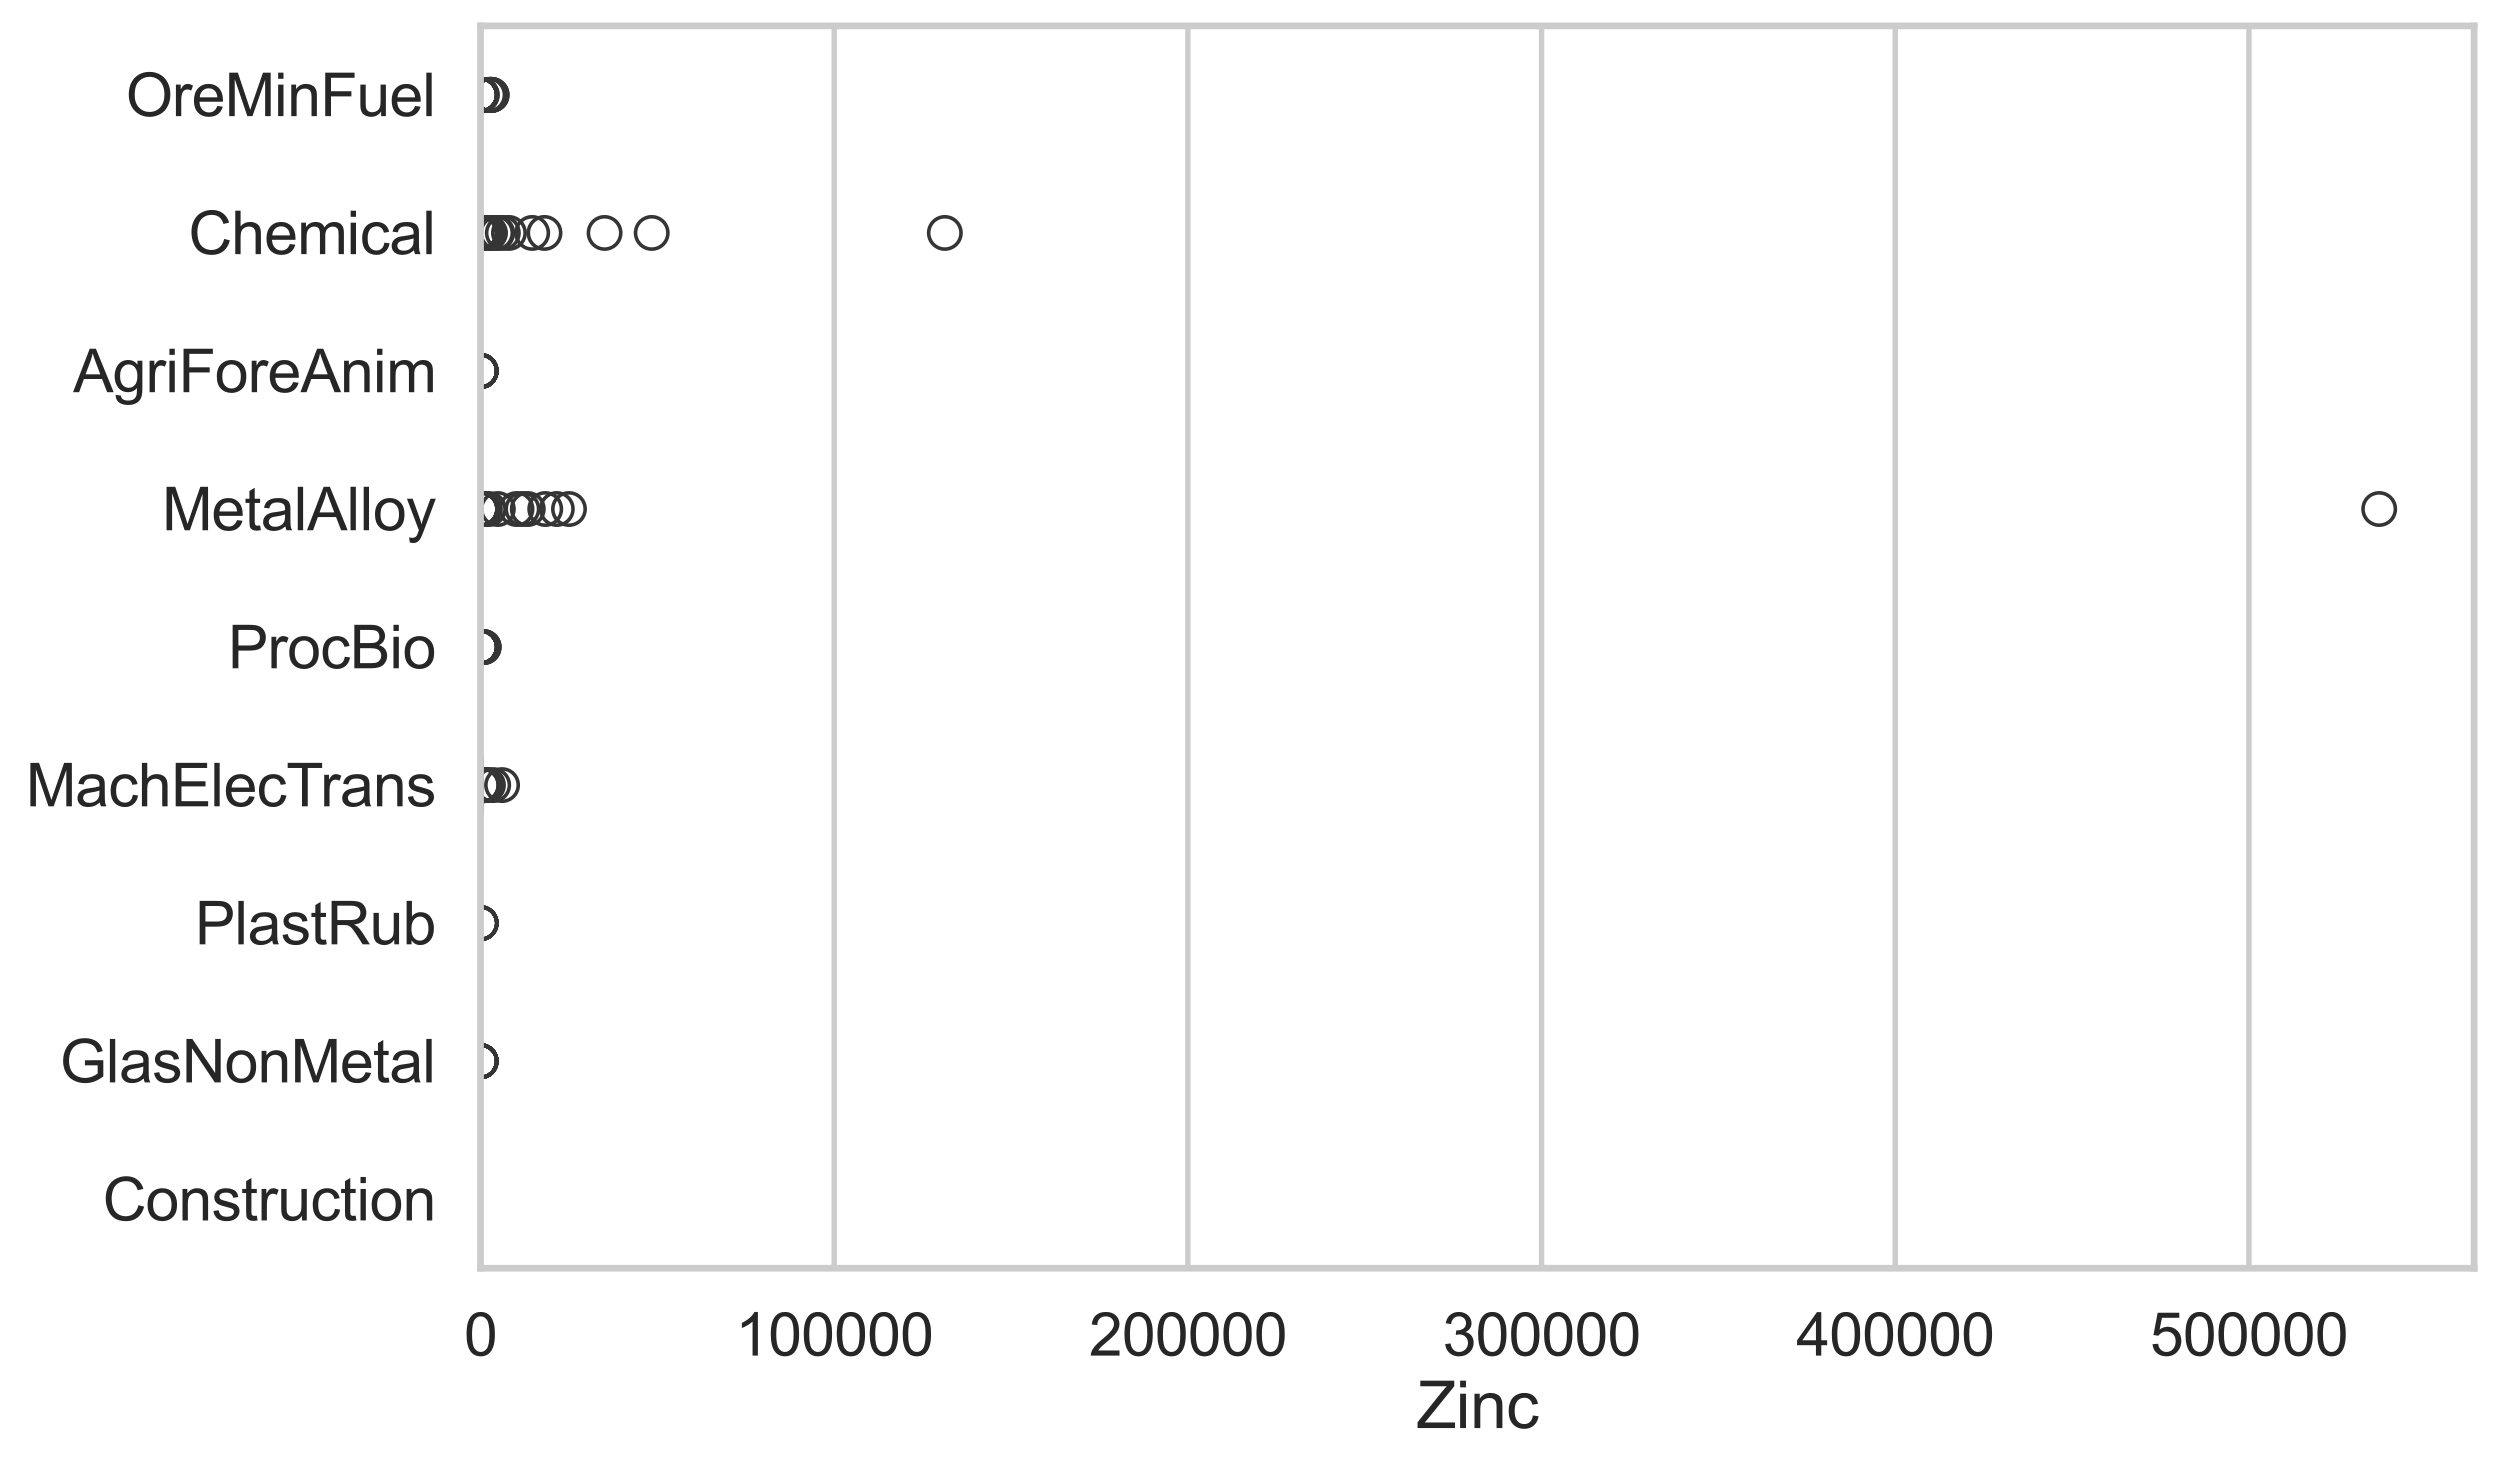 <?xml version="1.0" encoding="utf-8" standalone="no"?>
<!DOCTYPE svg PUBLIC "-//W3C//DTD SVG 1.1//EN"
  "http://www.w3.org/Graphics/SVG/1.1/DTD/svg11.dtd">
<svg xmlns:xlink="http://www.w3.org/1999/xlink" width="695.577pt" height="408.111pt" viewBox="0 0 695.577 408.111" xmlns="http://www.w3.org/2000/svg" version="1.1">
 <defs>
  <style type="text/css">*{stroke-linejoin: round; stroke-linecap: butt}</style>
 </defs>
 <g id="figure_1">
  <g id="patch_1">
   <path d="M 0 408.111 
L 695.577 408.111 
L 695.577 0 
L 0 0 
z
" style="fill: #ffffff"/>
  </g>
  <g id="axes_1">
   <g id="patch_2">
    <path d="M 133.697 352.86 
L 688.377 352.86 
L 688.377 7.2 
L 133.697 7.2 
z
" style="fill: #ffffff"/>
   </g>
   <g id="matplotlib.axis_1">
    <g id="xtick_1">
     <g id="line2d_1">
      <path d="M 133.697 352.86 
L 133.697 7.2 
" clip-path="url(#p9c55e816d0)" style="fill: none; stroke: #cccccc; stroke-width: 1.5; stroke-linecap: round"/>
     </g>
     <g id="text_1">
      <!-- 0 -->
      <g style="fill: #262626" transform="translate(129.109 377.17) scale(0.165 -0.165)">
       <defs>
        <path id="ArialMT-30" d="M 266 2259 
Q 266 3072 433 3567 
Q 600 4063 929 4331 
Q 1259 4600 1759 4600 
Q 2128 4600 2406 4451 
Q 2684 4303 2865 4023 
Q 3047 3744 3150 3342 
Q 3253 2941 3253 2259 
Q 3253 1453 3087 958 
Q 2922 463 2592 192 
Q 2263 -78 1759 -78 
Q 1097 -78 719 397 
Q 266 969 266 2259 
z
M 844 2259 
Q 844 1131 1108 757 
Q 1372 384 1759 384 
Q 2147 384 2411 759 
Q 2675 1134 2675 2259 
Q 2675 3391 2411 3762 
Q 2147 4134 1753 4134 
Q 1366 4134 1134 3806 
Q 844 3388 844 2259 
z
" transform="scale(0.016)"/>
       </defs>
       <use xlink:href="#ArialMT-30"/>
      </g>
     </g>
    </g>
    <g id="xtick_2">
     <g id="line2d_2">
      <path d="M 232.102 352.86 
L 232.102 7.2 
" clip-path="url(#p9c55e816d0)" style="fill: none; stroke: #cccccc; stroke-width: 1.5; stroke-linecap: round"/>
     </g>
     <g id="text_2">
      <!-- 100000 -->
      <g style="fill: #262626" transform="translate(204.575 377.17) scale(0.165 -0.165)">
       <defs>
        <path id="ArialMT-31" d="M 2384 0 
L 1822 0 
L 1822 3584 
Q 1619 3391 1289 3197 
Q 959 3003 697 2906 
L 697 3450 
Q 1169 3672 1522 3987 
Q 1875 4303 2022 4600 
L 2384 4600 
L 2384 0 
z
" transform="scale(0.016)"/>
       </defs>
       <use xlink:href="#ArialMT-31"/>
       <use xlink:href="#ArialMT-30" transform="translate(55.615 0)"/>
       <use xlink:href="#ArialMT-30" transform="translate(111.23 0)"/>
       <use xlink:href="#ArialMT-30" transform="translate(166.846 0)"/>
       <use xlink:href="#ArialMT-30" transform="translate(222.461 0)"/>
       <use xlink:href="#ArialMT-30" transform="translate(278.076 0)"/>
      </g>
     </g>
    </g>
    <g id="xtick_3">
     <g id="line2d_3">
      <path d="M 330.506 352.86 
L 330.506 7.2 
" clip-path="url(#p9c55e816d0)" style="fill: none; stroke: #cccccc; stroke-width: 1.5; stroke-linecap: round"/>
     </g>
     <g id="text_3">
      <!-- 200000 -->
      <g style="fill: #262626" transform="translate(302.98 377.17) scale(0.165 -0.165)">
       <defs>
        <path id="ArialMT-32" d="M 3222 541 
L 3222 0 
L 194 0 
Q 188 203 259 391 
Q 375 700 629 1000 
Q 884 1300 1366 1694 
Q 2113 2306 2375 2664 
Q 2638 3022 2638 3341 
Q 2638 3675 2398 3904 
Q 2159 4134 1775 4134 
Q 1369 4134 1125 3890 
Q 881 3647 878 3216 
L 300 3275 
Q 359 3922 746 4261 
Q 1134 4600 1788 4600 
Q 2447 4600 2831 4234 
Q 3216 3869 3216 3328 
Q 3216 3053 3103 2787 
Q 2991 2522 2730 2228 
Q 2469 1934 1863 1422 
Q 1356 997 1212 845 
Q 1069 694 975 541 
L 3222 541 
z
" transform="scale(0.016)"/>
       </defs>
       <use xlink:href="#ArialMT-32"/>
       <use xlink:href="#ArialMT-30" transform="translate(55.615 0)"/>
       <use xlink:href="#ArialMT-30" transform="translate(111.23 0)"/>
       <use xlink:href="#ArialMT-30" transform="translate(166.846 0)"/>
       <use xlink:href="#ArialMT-30" transform="translate(222.461 0)"/>
       <use xlink:href="#ArialMT-30" transform="translate(278.076 0)"/>
      </g>
     </g>
    </g>
    <g id="xtick_4">
     <g id="line2d_4">
      <path d="M 428.911 352.86 
L 428.911 7.2 
" clip-path="url(#p9c55e816d0)" style="fill: none; stroke: #cccccc; stroke-width: 1.5; stroke-linecap: round"/>
     </g>
     <g id="text_4">
      <!-- 300000 -->
      <g style="fill: #262626" transform="translate(401.384 377.17) scale(0.165 -0.165)">
       <defs>
        <path id="ArialMT-33" d="M 269 1209 
L 831 1284 
Q 928 806 1161 595 
Q 1394 384 1728 384 
Q 2125 384 2398 659 
Q 2672 934 2672 1341 
Q 2672 1728 2419 1979 
Q 2166 2231 1775 2231 
Q 1616 2231 1378 2169 
L 1441 2663 
Q 1497 2656 1531 2656 
Q 1891 2656 2178 2843 
Q 2466 3031 2466 3422 
Q 2466 3731 2256 3934 
Q 2047 4138 1716 4138 
Q 1388 4138 1169 3931 
Q 950 3725 888 3313 
L 325 3413 
Q 428 3978 793 4289 
Q 1159 4600 1703 4600 
Q 2078 4600 2393 4439 
Q 2709 4278 2876 4000 
Q 3044 3722 3044 3409 
Q 3044 3113 2884 2869 
Q 2725 2625 2413 2481 
Q 2819 2388 3044 2092 
Q 3269 1797 3269 1353 
Q 3269 753 2831 336 
Q 2394 -81 1725 -81 
Q 1122 -81 723 278 
Q 325 638 269 1209 
z
" transform="scale(0.016)"/>
       </defs>
       <use xlink:href="#ArialMT-33"/>
       <use xlink:href="#ArialMT-30" transform="translate(55.615 0)"/>
       <use xlink:href="#ArialMT-30" transform="translate(111.23 0)"/>
       <use xlink:href="#ArialMT-30" transform="translate(166.846 0)"/>
       <use xlink:href="#ArialMT-30" transform="translate(222.461 0)"/>
       <use xlink:href="#ArialMT-30" transform="translate(278.076 0)"/>
      </g>
     </g>
    </g>
    <g id="xtick_5">
     <g id="line2d_5">
      <path d="M 527.315 352.86 
L 527.315 7.2 
" clip-path="url(#p9c55e816d0)" style="fill: none; stroke: #cccccc; stroke-width: 1.5; stroke-linecap: round"/>
     </g>
     <g id="text_5">
      <!-- 400000 -->
      <g style="fill: #262626" transform="translate(499.789 377.17) scale(0.165 -0.165)">
       <defs>
        <path id="ArialMT-34" d="M 2069 0 
L 2069 1097 
L 81 1097 
L 81 1613 
L 2172 4581 
L 2631 4581 
L 2631 1613 
L 3250 1613 
L 3250 1097 
L 2631 1097 
L 2631 0 
L 2069 0 
z
M 2069 1613 
L 2069 3678 
L 634 1613 
L 2069 1613 
z
" transform="scale(0.016)"/>
       </defs>
       <use xlink:href="#ArialMT-34"/>
       <use xlink:href="#ArialMT-30" transform="translate(55.615 0)"/>
       <use xlink:href="#ArialMT-30" transform="translate(111.23 0)"/>
       <use xlink:href="#ArialMT-30" transform="translate(166.846 0)"/>
       <use xlink:href="#ArialMT-30" transform="translate(222.461 0)"/>
       <use xlink:href="#ArialMT-30" transform="translate(278.076 0)"/>
      </g>
     </g>
    </g>
    <g id="xtick_6">
     <g id="line2d_6">
      <path d="M 625.72 352.86 
L 625.72 7.2 
" clip-path="url(#p9c55e816d0)" style="fill: none; stroke: #cccccc; stroke-width: 1.5; stroke-linecap: round"/>
     </g>
     <g id="text_6">
      <!-- 500000 -->
      <g style="fill: #262626" transform="translate(598.193 377.17) scale(0.165 -0.165)">
       <defs>
        <path id="ArialMT-35" d="M 266 1200 
L 856 1250 
Q 922 819 1161 601 
Q 1400 384 1738 384 
Q 2144 384 2425 690 
Q 2706 997 2706 1503 
Q 2706 1984 2436 2262 
Q 2166 2541 1728 2541 
Q 1456 2541 1237 2417 
Q 1019 2294 894 2097 
L 366 2166 
L 809 4519 
L 3088 4519 
L 3088 3981 
L 1259 3981 
L 1013 2750 
Q 1425 3038 1878 3038 
Q 2478 3038 2890 2622 
Q 3303 2206 3303 1553 
Q 3303 931 2941 478 
Q 2500 -78 1738 -78 
Q 1113 -78 717 272 
Q 322 622 266 1200 
z
" transform="scale(0.016)"/>
       </defs>
       <use xlink:href="#ArialMT-35"/>
       <use xlink:href="#ArialMT-30" transform="translate(55.615 0)"/>
       <use xlink:href="#ArialMT-30" transform="translate(111.23 0)"/>
       <use xlink:href="#ArialMT-30" transform="translate(166.846 0)"/>
       <use xlink:href="#ArialMT-30" transform="translate(222.461 0)"/>
       <use xlink:href="#ArialMT-30" transform="translate(278.076 0)"/>
      </g>
     </g>
    </g>
    <g id="text_7">
     <!-- Zinc -->
     <g style="fill: #262626" transform="translate(394.035 397.334) scale(0.18 -0.18)">
      <defs>
       <path id="ArialMT-5a" d="M 128 0 
L 128 563 
L 2475 3497 
Q 2725 3809 2950 4041 
L 394 4041 
L 394 4581 
L 3675 4581 
L 3675 4041 
L 1103 863 
L 825 541 
L 3750 541 
L 3750 0 
L 128 0 
z
" transform="scale(0.016)"/>
       <path id="ArialMT-69" d="M 425 3934 
L 425 4581 
L 988 4581 
L 988 3934 
L 425 3934 
z
M 425 0 
L 425 3319 
L 988 3319 
L 988 0 
L 425 0 
z
" transform="scale(0.016)"/>
       <path id="ArialMT-6e" d="M 422 0 
L 422 3319 
L 928 3319 
L 928 2847 
Q 1294 3394 1984 3394 
Q 2284 3394 2536 3286 
Q 2788 3178 2913 3003 
Q 3038 2828 3088 2588 
Q 3119 2431 3119 2041 
L 3119 0 
L 2556 0 
L 2556 2019 
Q 2556 2363 2490 2533 
Q 2425 2703 2258 2804 
Q 2091 2906 1866 2906 
Q 1506 2906 1245 2678 
Q 984 2450 984 1813 
L 984 0 
L 422 0 
z
" transform="scale(0.016)"/>
       <path id="ArialMT-63" d="M 2588 1216 
L 3141 1144 
Q 3050 572 2676 248 
Q 2303 -75 1759 -75 
Q 1078 -75 664 370 
Q 250 816 250 1647 
Q 250 2184 428 2587 
Q 606 2991 970 3192 
Q 1334 3394 1763 3394 
Q 2303 3394 2647 3120 
Q 2991 2847 3088 2344 
L 2541 2259 
Q 2463 2594 2264 2762 
Q 2066 2931 1784 2931 
Q 1359 2931 1093 2626 
Q 828 2322 828 1663 
Q 828 994 1084 691 
Q 1341 388 1753 388 
Q 2084 388 2306 591 
Q 2528 794 2588 1216 
z
" transform="scale(0.016)"/>
      </defs>
      <use xlink:href="#ArialMT-5a"/>
      <use xlink:href="#ArialMT-69" transform="translate(61.084 0)"/>
      <use xlink:href="#ArialMT-6e" transform="translate(83.301 0)"/>
      <use xlink:href="#ArialMT-63" transform="translate(138.916 0)"/>
     </g>
    </g>
   </g>
   <g id="matplotlib.axis_2">
    <g id="ytick_1">
     <g id="text_8">
      <!-- OreMinFuel -->
      <g style="fill: #262626" transform="translate(35.013 32.309) scale(0.165 -0.165)">
       <defs>
        <path id="ArialMT-4f" d="M 309 2231 
Q 309 3372 921 4017 
Q 1534 4663 2503 4663 
Q 3138 4663 3647 4359 
Q 4156 4056 4423 3514 
Q 4691 2972 4691 2284 
Q 4691 1588 4409 1038 
Q 4128 488 3612 205 
Q 3097 -78 2500 -78 
Q 1853 -78 1343 234 
Q 834 547 571 1087 
Q 309 1628 309 2231 
z
M 934 2222 
Q 934 1394 1379 917 
Q 1825 441 2497 441 
Q 3181 441 3623 922 
Q 4066 1403 4066 2288 
Q 4066 2847 3877 3264 
Q 3688 3681 3323 3911 
Q 2959 4141 2506 4141 
Q 1863 4141 1398 3698 
Q 934 3256 934 2222 
z
" transform="scale(0.016)"/>
        <path id="ArialMT-72" d="M 416 0 
L 416 3319 
L 922 3319 
L 922 2816 
Q 1116 3169 1280 3281 
Q 1444 3394 1641 3394 
Q 1925 3394 2219 3213 
L 2025 2691 
Q 1819 2813 1613 2813 
Q 1428 2813 1281 2702 
Q 1134 2591 1072 2394 
Q 978 2094 978 1738 
L 978 0 
L 416 0 
z
" transform="scale(0.016)"/>
        <path id="ArialMT-65" d="M 2694 1069 
L 3275 997 
Q 3138 488 2766 206 
Q 2394 -75 1816 -75 
Q 1088 -75 661 373 
Q 234 822 234 1631 
Q 234 2469 665 2931 
Q 1097 3394 1784 3394 
Q 2450 3394 2872 2941 
Q 3294 2488 3294 1666 
Q 3294 1616 3291 1516 
L 816 1516 
Q 847 969 1125 678 
Q 1403 388 1819 388 
Q 2128 388 2347 550 
Q 2566 713 2694 1069 
z
M 847 1978 
L 2700 1978 
Q 2663 2397 2488 2606 
Q 2219 2931 1791 2931 
Q 1403 2931 1139 2672 
Q 875 2413 847 1978 
z
" transform="scale(0.016)"/>
        <path id="ArialMT-4d" d="M 475 0 
L 475 4581 
L 1388 4581 
L 2472 1338 
Q 2622 884 2691 659 
Q 2769 909 2934 1394 
L 4031 4581 
L 4847 4581 
L 4847 0 
L 4263 0 
L 4263 3834 
L 2931 0 
L 2384 0 
L 1059 3900 
L 1059 0 
L 475 0 
z
" transform="scale(0.016)"/>
        <path id="ArialMT-46" d="M 525 0 
L 525 4581 
L 3616 4581 
L 3616 4041 
L 1131 4041 
L 1131 2622 
L 3281 2622 
L 3281 2081 
L 1131 2081 
L 1131 0 
L 525 0 
z
" transform="scale(0.016)"/>
        <path id="ArialMT-75" d="M 2597 0 
L 2597 488 
Q 2209 -75 1544 -75 
Q 1250 -75 995 37 
Q 741 150 617 320 
Q 494 491 444 738 
Q 409 903 409 1263 
L 409 3319 
L 972 3319 
L 972 1478 
Q 972 1038 1006 884 
Q 1059 663 1231 536 
Q 1403 409 1656 409 
Q 1909 409 2131 539 
Q 2353 669 2445 892 
Q 2538 1116 2538 1541 
L 2538 3319 
L 3100 3319 
L 3100 0 
L 2597 0 
z
" transform="scale(0.016)"/>
        <path id="ArialMT-6c" d="M 409 0 
L 409 4581 
L 972 4581 
L 972 0 
L 409 0 
z
" transform="scale(0.016)"/>
       </defs>
       <use xlink:href="#ArialMT-4f"/>
       <use xlink:href="#ArialMT-72" transform="translate(77.783 0)"/>
       <use xlink:href="#ArialMT-65" transform="translate(111.084 0)"/>
       <use xlink:href="#ArialMT-4d" transform="translate(166.699 0)"/>
       <use xlink:href="#ArialMT-69" transform="translate(250 0)"/>
       <use xlink:href="#ArialMT-6e" transform="translate(272.217 0)"/>
       <use xlink:href="#ArialMT-46" transform="translate(327.832 0)"/>
       <use xlink:href="#ArialMT-75" transform="translate(388.916 0)"/>
       <use xlink:href="#ArialMT-65" transform="translate(444.531 0)"/>
       <use xlink:href="#ArialMT-6c" transform="translate(500.146 0)"/>
      </g>
     </g>
    </g>
    <g id="ytick_2">
     <g id="text_9">
      <!-- Chemical -->
      <g style="fill: #262626" transform="translate(52.428 70.715) scale(0.165 -0.165)">
       <defs>
        <path id="ArialMT-43" d="M 3763 1606 
L 4369 1453 
Q 4178 706 3683 314 
Q 3188 -78 2472 -78 
Q 1731 -78 1267 223 
Q 803 525 561 1097 
Q 319 1669 319 2325 
Q 319 3041 592 3573 
Q 866 4106 1370 4382 
Q 1875 4659 2481 4659 
Q 3169 4659 3637 4309 
Q 4106 3959 4291 3325 
L 3694 3184 
Q 3534 3684 3231 3912 
Q 2928 4141 2469 4141 
Q 1941 4141 1586 3887 
Q 1231 3634 1087 3207 
Q 944 2781 944 2328 
Q 944 1744 1114 1308 
Q 1284 872 1643 656 
Q 2003 441 2422 441 
Q 2931 441 3284 734 
Q 3638 1028 3763 1606 
z
" transform="scale(0.016)"/>
        <path id="ArialMT-68" d="M 422 0 
L 422 4581 
L 984 4581 
L 984 2938 
Q 1378 3394 1978 3394 
Q 2347 3394 2619 3248 
Q 2891 3103 3008 2847 
Q 3125 2591 3125 2103 
L 3125 0 
L 2563 0 
L 2563 2103 
Q 2563 2525 2380 2717 
Q 2197 2909 1863 2909 
Q 1613 2909 1392 2779 
Q 1172 2650 1078 2428 
Q 984 2206 984 1816 
L 984 0 
L 422 0 
z
" transform="scale(0.016)"/>
        <path id="ArialMT-6d" d="M 422 0 
L 422 3319 
L 925 3319 
L 925 2853 
Q 1081 3097 1340 3245 
Q 1600 3394 1931 3394 
Q 2300 3394 2536 3241 
Q 2772 3088 2869 2813 
Q 3263 3394 3894 3394 
Q 4388 3394 4653 3120 
Q 4919 2847 4919 2278 
L 4919 0 
L 4359 0 
L 4359 2091 
Q 4359 2428 4304 2576 
Q 4250 2725 4106 2815 
Q 3963 2906 3769 2906 
Q 3419 2906 3187 2673 
Q 2956 2441 2956 1928 
L 2956 0 
L 2394 0 
L 2394 2156 
Q 2394 2531 2256 2718 
Q 2119 2906 1806 2906 
Q 1569 2906 1367 2781 
Q 1166 2656 1075 2415 
Q 984 2175 984 1722 
L 984 0 
L 422 0 
z
" transform="scale(0.016)"/>
        <path id="ArialMT-61" d="M 2588 409 
Q 2275 144 1986 34 
Q 1697 -75 1366 -75 
Q 819 -75 525 192 
Q 231 459 231 875 
Q 231 1119 342 1320 
Q 453 1522 633 1644 
Q 813 1766 1038 1828 
Q 1203 1872 1538 1913 
Q 2219 1994 2541 2106 
Q 2544 2222 2544 2253 
Q 2544 2597 2384 2738 
Q 2169 2928 1744 2928 
Q 1347 2928 1158 2789 
Q 969 2650 878 2297 
L 328 2372 
Q 403 2725 575 2942 
Q 747 3159 1072 3276 
Q 1397 3394 1825 3394 
Q 2250 3394 2515 3294 
Q 2781 3194 2906 3042 
Q 3031 2891 3081 2659 
Q 3109 2516 3109 2141 
L 3109 1391 
Q 3109 606 3145 398 
Q 3181 191 3288 0 
L 2700 0 
Q 2613 175 2588 409 
z
M 2541 1666 
Q 2234 1541 1622 1453 
Q 1275 1403 1131 1340 
Q 988 1278 909 1158 
Q 831 1038 831 891 
Q 831 666 1001 516 
Q 1172 366 1500 366 
Q 1825 366 2078 508 
Q 2331 650 2450 897 
Q 2541 1088 2541 1459 
L 2541 1666 
z
" transform="scale(0.016)"/>
       </defs>
       <use xlink:href="#ArialMT-43"/>
       <use xlink:href="#ArialMT-68" transform="translate(72.217 0)"/>
       <use xlink:href="#ArialMT-65" transform="translate(127.832 0)"/>
       <use xlink:href="#ArialMT-6d" transform="translate(183.447 0)"/>
       <use xlink:href="#ArialMT-69" transform="translate(266.748 0)"/>
       <use xlink:href="#ArialMT-63" transform="translate(288.965 0)"/>
       <use xlink:href="#ArialMT-61" transform="translate(338.965 0)"/>
       <use xlink:href="#ArialMT-6c" transform="translate(394.58 0)"/>
      </g>
     </g>
    </g>
    <g id="ytick_3">
     <g id="text_10">
      <!-- AgriForeAnim -->
      <g style="fill: #262626" transform="translate(20.341 109.122) scale(0.165 -0.165)">
       <defs>
        <path id="ArialMT-41" d="M -9 0 
L 1750 4581 
L 2403 4581 
L 4278 0 
L 3588 0 
L 3053 1388 
L 1138 1388 
L 634 0 
L -9 0 
z
M 1313 1881 
L 2866 1881 
L 2388 3150 
Q 2169 3728 2063 4100 
Q 1975 3659 1816 3225 
L 1313 1881 
z
" transform="scale(0.016)"/>
        <path id="ArialMT-67" d="M 319 -275 
L 866 -356 
Q 900 -609 1056 -725 
Q 1266 -881 1628 -881 
Q 2019 -881 2231 -725 
Q 2444 -569 2519 -288 
Q 2563 -116 2559 434 
Q 2191 0 1641 0 
Q 956 0 581 494 
Q 206 988 206 1678 
Q 206 2153 378 2554 
Q 550 2956 876 3175 
Q 1203 3394 1644 3394 
Q 2231 3394 2613 2919 
L 2613 3319 
L 3131 3319 
L 3131 450 
Q 3131 -325 2973 -648 
Q 2816 -972 2473 -1159 
Q 2131 -1347 1631 -1347 
Q 1038 -1347 672 -1080 
Q 306 -813 319 -275 
z
M 784 1719 
Q 784 1066 1043 766 
Q 1303 466 1694 466 
Q 2081 466 2343 764 
Q 2606 1063 2606 1700 
Q 2606 2309 2336 2618 
Q 2066 2928 1684 2928 
Q 1309 2928 1046 2623 
Q 784 2319 784 1719 
z
" transform="scale(0.016)"/>
        <path id="ArialMT-6f" d="M 213 1659 
Q 213 2581 725 3025 
Q 1153 3394 1769 3394 
Q 2453 3394 2887 2945 
Q 3322 2497 3322 1706 
Q 3322 1066 3130 698 
Q 2938 331 2570 128 
Q 2203 -75 1769 -75 
Q 1072 -75 642 372 
Q 213 819 213 1659 
z
M 791 1659 
Q 791 1022 1069 705 
Q 1347 388 1769 388 
Q 2188 388 2466 706 
Q 2744 1025 2744 1678 
Q 2744 2294 2464 2611 
Q 2184 2928 1769 2928 
Q 1347 2928 1069 2612 
Q 791 2297 791 1659 
z
" transform="scale(0.016)"/>
       </defs>
       <use xlink:href="#ArialMT-41"/>
       <use xlink:href="#ArialMT-67" transform="translate(66.699 0)"/>
       <use xlink:href="#ArialMT-72" transform="translate(122.314 0)"/>
       <use xlink:href="#ArialMT-69" transform="translate(155.615 0)"/>
       <use xlink:href="#ArialMT-46" transform="translate(177.832 0)"/>
       <use xlink:href="#ArialMT-6f" transform="translate(238.916 0)"/>
       <use xlink:href="#ArialMT-72" transform="translate(294.531 0)"/>
       <use xlink:href="#ArialMT-65" transform="translate(327.832 0)"/>
       <use xlink:href="#ArialMT-41" transform="translate(383.447 0)"/>
       <use xlink:href="#ArialMT-6e" transform="translate(450.146 0)"/>
       <use xlink:href="#ArialMT-69" transform="translate(505.762 0)"/>
       <use xlink:href="#ArialMT-6d" transform="translate(527.979 0)"/>
      </g>
     </g>
    </g>
    <g id="ytick_4">
     <g id="text_11">
      <!-- MetalAlloy -->
      <g style="fill: #262626" transform="translate(45.088 147.529) scale(0.165 -0.165)">
       <defs>
        <path id="ArialMT-74" d="M 1650 503 
L 1731 6 
Q 1494 -44 1306 -44 
Q 1000 -44 831 53 
Q 663 150 594 308 
Q 525 466 525 972 
L 525 2881 
L 113 2881 
L 113 3319 
L 525 3319 
L 525 4141 
L 1084 4478 
L 1084 3319 
L 1650 3319 
L 1650 2881 
L 1084 2881 
L 1084 941 
Q 1084 700 1114 631 
Q 1144 563 1211 522 
Q 1278 481 1403 481 
Q 1497 481 1650 503 
z
" transform="scale(0.016)"/>
        <path id="ArialMT-79" d="M 397 -1278 
L 334 -750 
Q 519 -800 656 -800 
Q 844 -800 956 -737 
Q 1069 -675 1141 -563 
Q 1194 -478 1313 -144 
Q 1328 -97 1363 -6 
L 103 3319 
L 709 3319 
L 1400 1397 
Q 1534 1031 1641 628 
Q 1738 1016 1872 1384 
L 2581 3319 
L 3144 3319 
L 1881 -56 
Q 1678 -603 1566 -809 
Q 1416 -1088 1222 -1217 
Q 1028 -1347 759 -1347 
Q 597 -1347 397 -1278 
z
" transform="scale(0.016)"/>
       </defs>
       <use xlink:href="#ArialMT-4d"/>
       <use xlink:href="#ArialMT-65" transform="translate(83.301 0)"/>
       <use xlink:href="#ArialMT-74" transform="translate(138.916 0)"/>
       <use xlink:href="#ArialMT-61" transform="translate(166.699 0)"/>
       <use xlink:href="#ArialMT-6c" transform="translate(222.314 0)"/>
       <use xlink:href="#ArialMT-41" transform="translate(244.531 0)"/>
       <use xlink:href="#ArialMT-6c" transform="translate(311.23 0)"/>
       <use xlink:href="#ArialMT-6c" transform="translate(333.447 0)"/>
       <use xlink:href="#ArialMT-6f" transform="translate(355.664 0)"/>
       <use xlink:href="#ArialMT-79" transform="translate(411.279 0)"/>
      </g>
     </g>
    </g>
    <g id="ytick_5">
     <g id="text_12">
      <!-- ProcBio -->
      <g style="fill: #262626" transform="translate(63.424 185.935) scale(0.165 -0.165)">
       <defs>
        <path id="ArialMT-50" d="M 494 0 
L 494 4581 
L 2222 4581 
Q 2678 4581 2919 4538 
Q 3256 4481 3484 4323 
Q 3713 4166 3852 3881 
Q 3991 3597 3991 3256 
Q 3991 2672 3619 2267 
Q 3247 1863 2275 1863 
L 1100 1863 
L 1100 0 
L 494 0 
z
M 1100 2403 
L 2284 2403 
Q 2872 2403 3119 2622 
Q 3366 2841 3366 3238 
Q 3366 3525 3220 3729 
Q 3075 3934 2838 4000 
Q 2684 4041 2272 4041 
L 1100 4041 
L 1100 2403 
z
" transform="scale(0.016)"/>
        <path id="ArialMT-42" d="M 469 0 
L 469 4581 
L 2188 4581 
Q 2713 4581 3030 4442 
Q 3347 4303 3526 4014 
Q 3706 3725 3706 3409 
Q 3706 3116 3547 2856 
Q 3388 2597 3066 2438 
Q 3481 2316 3704 2022 
Q 3928 1728 3928 1328 
Q 3928 1006 3792 729 
Q 3656 453 3456 303 
Q 3256 153 2954 76 
Q 2653 0 2216 0 
L 469 0 
z
M 1075 2656 
L 2066 2656 
Q 2469 2656 2644 2709 
Q 2875 2778 2992 2937 
Q 3109 3097 3109 3338 
Q 3109 3566 3000 3739 
Q 2891 3913 2687 3977 
Q 2484 4041 1991 4041 
L 1075 4041 
L 1075 2656 
z
M 1075 541 
L 2216 541 
Q 2509 541 2628 563 
Q 2838 600 2978 687 
Q 3119 775 3209 942 
Q 3300 1109 3300 1328 
Q 3300 1584 3169 1773 
Q 3038 1963 2805 2039 
Q 2572 2116 2134 2116 
L 1075 2116 
L 1075 541 
z
" transform="scale(0.016)"/>
       </defs>
       <use xlink:href="#ArialMT-50"/>
       <use xlink:href="#ArialMT-72" transform="translate(66.699 0)"/>
       <use xlink:href="#ArialMT-6f" transform="translate(100 0)"/>
       <use xlink:href="#ArialMT-63" transform="translate(155.615 0)"/>
       <use xlink:href="#ArialMT-42" transform="translate(205.615 0)"/>
       <use xlink:href="#ArialMT-69" transform="translate(272.314 0)"/>
       <use xlink:href="#ArialMT-6f" transform="translate(294.531 0)"/>
      </g>
     </g>
    </g>
    <g id="ytick_6">
     <g id="text_13">
      <!-- MachElecTrans -->
      <g style="fill: #262626" transform="translate(7.2 224.342) scale(0.165 -0.165)">
       <defs>
        <path id="ArialMT-45" d="M 506 0 
L 506 4581 
L 3819 4581 
L 3819 4041 
L 1113 4041 
L 1113 2638 
L 3647 2638 
L 3647 2100 
L 1113 2100 
L 1113 541 
L 3925 541 
L 3925 0 
L 506 0 
z
" transform="scale(0.016)"/>
        <path id="ArialMT-54" d="M 1659 0 
L 1659 4041 
L 150 4041 
L 150 4581 
L 3781 4581 
L 3781 4041 
L 2266 4041 
L 2266 0 
L 1659 0 
z
" transform="scale(0.016)"/>
        <path id="ArialMT-73" d="M 197 991 
L 753 1078 
Q 800 744 1014 566 
Q 1228 388 1613 388 
Q 2000 388 2187 545 
Q 2375 703 2375 916 
Q 2375 1106 2209 1216 
Q 2094 1291 1634 1406 
Q 1016 1563 777 1677 
Q 538 1791 414 1992 
Q 291 2194 291 2438 
Q 291 2659 392 2848 
Q 494 3038 669 3163 
Q 800 3259 1026 3326 
Q 1253 3394 1513 3394 
Q 1903 3394 2198 3281 
Q 2494 3169 2634 2976 
Q 2775 2784 2828 2463 
L 2278 2388 
Q 2241 2644 2061 2787 
Q 1881 2931 1553 2931 
Q 1166 2931 1000 2803 
Q 834 2675 834 2503 
Q 834 2394 903 2306 
Q 972 2216 1119 2156 
Q 1203 2125 1616 2013 
Q 2213 1853 2448 1751 
Q 2684 1650 2818 1456 
Q 2953 1263 2953 975 
Q 2953 694 2789 445 
Q 2625 197 2315 61 
Q 2006 -75 1616 -75 
Q 969 -75 630 194 
Q 291 463 197 991 
z
" transform="scale(0.016)"/>
       </defs>
       <use xlink:href="#ArialMT-4d"/>
       <use xlink:href="#ArialMT-61" transform="translate(83.301 0)"/>
       <use xlink:href="#ArialMT-63" transform="translate(138.916 0)"/>
       <use xlink:href="#ArialMT-68" transform="translate(188.916 0)"/>
       <use xlink:href="#ArialMT-45" transform="translate(244.531 0)"/>
       <use xlink:href="#ArialMT-6c" transform="translate(311.23 0)"/>
       <use xlink:href="#ArialMT-65" transform="translate(333.447 0)"/>
       <use xlink:href="#ArialMT-63" transform="translate(389.062 0)"/>
       <use xlink:href="#ArialMT-54" transform="translate(439.062 0)"/>
       <use xlink:href="#ArialMT-72" transform="translate(496.396 0)"/>
       <use xlink:href="#ArialMT-61" transform="translate(529.697 0)"/>
       <use xlink:href="#ArialMT-6e" transform="translate(585.312 0)"/>
       <use xlink:href="#ArialMT-73" transform="translate(640.928 0)"/>
      </g>
     </g>
    </g>
    <g id="ytick_7">
     <g id="text_14">
      <!-- PlastRub -->
      <g style="fill: #262626" transform="translate(54.248 262.749) scale(0.165 -0.165)">
       <defs>
        <path id="ArialMT-52" d="M 503 0 
L 503 4581 
L 2534 4581 
Q 3147 4581 3465 4457 
Q 3784 4334 3975 4021 
Q 4166 3709 4166 3331 
Q 4166 2844 3850 2509 
Q 3534 2175 2875 2084 
Q 3116 1969 3241 1856 
Q 3506 1613 3744 1247 
L 4541 0 
L 3778 0 
L 3172 953 
Q 2906 1366 2734 1584 
Q 2563 1803 2427 1890 
Q 2291 1978 2150 2013 
Q 2047 2034 1813 2034 
L 1109 2034 
L 1109 0 
L 503 0 
z
M 1109 2559 
L 2413 2559 
Q 2828 2559 3062 2645 
Q 3297 2731 3419 2920 
Q 3541 3109 3541 3331 
Q 3541 3656 3305 3865 
Q 3069 4075 2559 4075 
L 1109 4075 
L 1109 2559 
z
" transform="scale(0.016)"/>
        <path id="ArialMT-62" d="M 941 0 
L 419 0 
L 419 4581 
L 981 4581 
L 981 2947 
Q 1338 3394 1891 3394 
Q 2197 3394 2470 3270 
Q 2744 3147 2920 2923 
Q 3097 2700 3197 2384 
Q 3297 2069 3297 1709 
Q 3297 856 2875 390 
Q 2453 -75 1863 -75 
Q 1275 -75 941 416 
L 941 0 
z
M 934 1684 
Q 934 1088 1097 822 
Q 1363 388 1816 388 
Q 2184 388 2453 708 
Q 2722 1028 2722 1663 
Q 2722 2313 2464 2622 
Q 2206 2931 1841 2931 
Q 1472 2931 1203 2611 
Q 934 2291 934 1684 
z
" transform="scale(0.016)"/>
       </defs>
       <use xlink:href="#ArialMT-50"/>
       <use xlink:href="#ArialMT-6c" transform="translate(66.699 0)"/>
       <use xlink:href="#ArialMT-61" transform="translate(88.916 0)"/>
       <use xlink:href="#ArialMT-73" transform="translate(144.531 0)"/>
       <use xlink:href="#ArialMT-74" transform="translate(194.531 0)"/>
       <use xlink:href="#ArialMT-52" transform="translate(222.314 0)"/>
       <use xlink:href="#ArialMT-75" transform="translate(294.531 0)"/>
       <use xlink:href="#ArialMT-62" transform="translate(350.146 0)"/>
      </g>
     </g>
    </g>
    <g id="ytick_8">
     <g id="text_15">
      <!-- GlasNonMetal -->
      <g style="fill: #262626" transform="translate(16.659 301.155) scale(0.165 -0.165)">
       <defs>
        <path id="ArialMT-47" d="M 2638 1797 
L 2638 2334 
L 4578 2338 
L 4578 638 
Q 4131 281 3656 101 
Q 3181 -78 2681 -78 
Q 2006 -78 1454 211 
Q 903 500 622 1047 
Q 341 1594 341 2269 
Q 341 2938 620 3517 
Q 900 4097 1425 4378 
Q 1950 4659 2634 4659 
Q 3131 4659 3532 4498 
Q 3934 4338 4162 4050 
Q 4391 3763 4509 3300 
L 3963 3150 
Q 3859 3500 3706 3700 
Q 3553 3900 3268 4020 
Q 2984 4141 2638 4141 
Q 2222 4141 1919 4014 
Q 1616 3888 1430 3681 
Q 1244 3475 1141 3228 
Q 966 2803 966 2306 
Q 966 1694 1177 1281 
Q 1388 869 1791 669 
Q 2194 469 2647 469 
Q 3041 469 3416 620 
Q 3791 772 3984 944 
L 3984 1797 
L 2638 1797 
z
" transform="scale(0.016)"/>
        <path id="ArialMT-4e" d="M 488 0 
L 488 4581 
L 1109 4581 
L 3516 984 
L 3516 4581 
L 4097 4581 
L 4097 0 
L 3475 0 
L 1069 3600 
L 1069 0 
L 488 0 
z
" transform="scale(0.016)"/>
       </defs>
       <use xlink:href="#ArialMT-47"/>
       <use xlink:href="#ArialMT-6c" transform="translate(77.783 0)"/>
       <use xlink:href="#ArialMT-61" transform="translate(100 0)"/>
       <use xlink:href="#ArialMT-73" transform="translate(155.615 0)"/>
       <use xlink:href="#ArialMT-4e" transform="translate(205.615 0)"/>
       <use xlink:href="#ArialMT-6f" transform="translate(277.832 0)"/>
       <use xlink:href="#ArialMT-6e" transform="translate(333.447 0)"/>
       <use xlink:href="#ArialMT-4d" transform="translate(389.062 0)"/>
       <use xlink:href="#ArialMT-65" transform="translate(472.363 0)"/>
       <use xlink:href="#ArialMT-74" transform="translate(527.979 0)"/>
       <use xlink:href="#ArialMT-61" transform="translate(555.762 0)"/>
       <use xlink:href="#ArialMT-6c" transform="translate(611.377 0)"/>
      </g>
     </g>
    </g>
    <g id="ytick_9">
     <g id="text_16">
      <!-- Construction -->
      <g style="fill: #262626" transform="translate(28.575 339.562) scale(0.165 -0.165)">
       <use xlink:href="#ArialMT-43"/>
       <use xlink:href="#ArialMT-6f" transform="translate(72.217 0)"/>
       <use xlink:href="#ArialMT-6e" transform="translate(127.832 0)"/>
       <use xlink:href="#ArialMT-73" transform="translate(183.447 0)"/>
       <use xlink:href="#ArialMT-74" transform="translate(233.447 0)"/>
       <use xlink:href="#ArialMT-72" transform="translate(261.23 0)"/>
       <use xlink:href="#ArialMT-75" transform="translate(294.531 0)"/>
       <use xlink:href="#ArialMT-63" transform="translate(350.146 0)"/>
       <use xlink:href="#ArialMT-74" transform="translate(400.146 0)"/>
       <use xlink:href="#ArialMT-69" transform="translate(427.93 0)"/>
       <use xlink:href="#ArialMT-6f" transform="translate(450.146 0)"/>
       <use xlink:href="#ArialMT-6e" transform="translate(505.762 0)"/>
      </g>
     </g>
    </g>
   </g>
   <g id="patch_3">
    <path d="M 133.697 11.041 
L 133.697 41.766 
L 133.697 41.766 
L 133.697 11.041 
L 133.697 11.041 
z
" clip-path="url(#p9c55e816d0)" style="fill: #ca74db; stroke: #353535; stroke-linejoin: miter"/>
   </g>
   <g id="line2d_7">
    <path d="M 133.697 26.403 
L 133.697 26.403 
" clip-path="url(#p9c55e816d0)" style="fill: none; stroke: #353535"/>
   </g>
   <g id="line2d_8">
    <path d="M 133.697 26.403 
L 133.697 26.403 
" clip-path="url(#p9c55e816d0)" style="fill: none; stroke: #353535"/>
   </g>
   <g id="line2d_9">
    <path d="M 133.697 18.722 
L 133.697 34.085 
" clip-path="url(#p9c55e816d0)" style="fill: none; stroke: #353535; stroke-linecap: round"/>
   </g>
   <g id="line2d_10">
    <path d="M 133.697 18.722 
L 133.697 34.085 
" clip-path="url(#p9c55e816d0)" style="fill: none; stroke: #353535; stroke-linecap: round"/>
   </g>
   <g id="line2d_11">
    <defs>
     <path id="mef12fadc7c" d="M 0 4.5 
C 1.193 4.5 2.338 4.026 3.182 3.182 
C 4.026 2.338 4.5 1.193 4.5 0 
C 4.5 -1.193 4.026 -2.338 3.182 -3.182 
C 2.338 -4.026 1.193 -4.5 0 -4.5 
C -1.193 -4.5 -2.338 -4.026 -3.182 -3.182 
C -4.026 -2.338 -4.5 -1.193 -4.5 0 
C -4.5 1.193 -4.026 2.338 -3.182 3.182 
C -2.338 4.026 -1.193 4.5 0 4.5 
z
" style="stroke: #353535"/>
    </defs>
    <g clip-path="url(#p9c55e816d0)">
     <use xlink:href="#mef12fadc7c" x="136.187" y="26.403" style="fill-opacity: 0; stroke: #353535"/>
     <use xlink:href="#mef12fadc7c" x="136.366" y="26.403" style="fill-opacity: 0; stroke: #353535"/>
     <use xlink:href="#mef12fadc7c" x="136.541" y="26.403" style="fill-opacity: 0; stroke: #353535"/>
     <use xlink:href="#mef12fadc7c" x="133.699" y="26.403" style="fill-opacity: 0; stroke: #353535"/>
     <use xlink:href="#mef12fadc7c" x="133.7" y="26.403" style="fill-opacity: 0; stroke: #353535"/>
     <use xlink:href="#mef12fadc7c" x="135.841" y="26.403" style="fill-opacity: 0; stroke: #353535"/>
     <use xlink:href="#mef12fadc7c" x="136.541" y="26.403" style="fill-opacity: 0; stroke: #353535"/>
     <use xlink:href="#mef12fadc7c" x="133.701" y="26.403" style="fill-opacity: 0; stroke: #353535"/>
     <use xlink:href="#mef12fadc7c" x="133.701" y="26.403" style="fill-opacity: 0; stroke: #353535"/>
     <use xlink:href="#mef12fadc7c" x="136.47" y="26.403" style="fill-opacity: 0; stroke: #353535"/>
     <use xlink:href="#mef12fadc7c" x="133.698" y="26.403" style="fill-opacity: 0; stroke: #353535"/>
     <use xlink:href="#mef12fadc7c" x="136.788" y="26.403" style="fill-opacity: 0; stroke: #353535"/>
     <use xlink:href="#mef12fadc7c" x="133.698" y="26.403" style="fill-opacity: 0; stroke: #353535"/>
     <use xlink:href="#mef12fadc7c" x="133.699" y="26.403" style="fill-opacity: 0; stroke: #353535"/>
     <use xlink:href="#mef12fadc7c" x="133.698" y="26.403" style="fill-opacity: 0; stroke: #353535"/>
     <use xlink:href="#mef12fadc7c" x="136.788" y="26.403" style="fill-opacity: 0; stroke: #353535"/>
     <use xlink:href="#mef12fadc7c" x="133.698" y="26.403" style="fill-opacity: 0; stroke: #353535"/>
     <use xlink:href="#mef12fadc7c" x="133.708" y="26.403" style="fill-opacity: 0; stroke: #353535"/>
     <use xlink:href="#mef12fadc7c" x="136.562" y="26.403" style="fill-opacity: 0; stroke: #353535"/>
     <use xlink:href="#mef12fadc7c" x="133.699" y="26.403" style="fill-opacity: 0; stroke: #353535"/>
     <use xlink:href="#mef12fadc7c" x="134.044" y="26.403" style="fill-opacity: 0; stroke: #353535"/>
     <use xlink:href="#mef12fadc7c" x="133.702" y="26.403" style="fill-opacity: 0; stroke: #353535"/>
     <use xlink:href="#mef12fadc7c" x="136.193" y="26.403" style="fill-opacity: 0; stroke: #353535"/>
     <use xlink:href="#mef12fadc7c" x="133.699" y="26.403" style="fill-opacity: 0; stroke: #353535"/>
     <use xlink:href="#mef12fadc7c" x="134.027" y="26.403" style="fill-opacity: 0; stroke: #353535"/>
     <use xlink:href="#mef12fadc7c" x="136.626" y="26.403" style="fill-opacity: 0; stroke: #353535"/>
     <use xlink:href="#mef12fadc7c" x="136.19" y="26.403" style="fill-opacity: 0; stroke: #353535"/>
     <use xlink:href="#mef12fadc7c" x="133.708" y="26.403" style="fill-opacity: 0; stroke: #353535"/>
     <use xlink:href="#mef12fadc7c" x="133.7" y="26.403" style="fill-opacity: 0; stroke: #353535"/>
    </g>
   </g>
   <g id="patch_4">
    <path d="M 133.698 49.447 
L 133.698 80.173 
L 133.705 80.173 
L 133.705 49.447 
L 133.698 49.447 
z
" clip-path="url(#p9c55e816d0)" style="fill: #5ca236; stroke: #353535; stroke-linejoin: miter"/>
   </g>
   <g id="line2d_12">
    <path d="M 133.698 64.81 
L 133.697 64.81 
" clip-path="url(#p9c55e816d0)" style="fill: none; stroke: #353535"/>
   </g>
   <g id="line2d_13">
    <path d="M 133.705 64.81 
L 133.717 64.81 
" clip-path="url(#p9c55e816d0)" style="fill: none; stroke: #353535"/>
   </g>
   <g id="line2d_14">
    <path d="M 133.697 57.129 
L 133.697 72.491 
" clip-path="url(#p9c55e816d0)" style="fill: none; stroke: #353535; stroke-linecap: round"/>
   </g>
   <g id="line2d_15">
    <path d="M 133.717 57.129 
L 133.717 72.491 
" clip-path="url(#p9c55e816d0)" style="fill: none; stroke: #353535; stroke-linecap: round"/>
   </g>
   <g id="line2d_16">
    <g clip-path="url(#p9c55e816d0)">
     <use xlink:href="#mef12fadc7c" x="133.775" y="64.81" style="fill-opacity: 0; stroke: #353535"/>
     <use xlink:href="#mef12fadc7c" x="168.213" y="64.81" style="fill-opacity: 0; stroke: #353535"/>
     <use xlink:href="#mef12fadc7c" x="133.727" y="64.81" style="fill-opacity: 0; stroke: #353535"/>
     <use xlink:href="#mef12fadc7c" x="133.719" y="64.81" style="fill-opacity: 0; stroke: #353535"/>
     <use xlink:href="#mef12fadc7c" x="134.734" y="64.81" style="fill-opacity: 0; stroke: #353535"/>
     <use xlink:href="#mef12fadc7c" x="134.832" y="64.81" style="fill-opacity: 0; stroke: #353535"/>
     <use xlink:href="#mef12fadc7c" x="135.459" y="64.81" style="fill-opacity: 0; stroke: #353535"/>
     <use xlink:href="#mef12fadc7c" x="141.606" y="64.81" style="fill-opacity: 0; stroke: #353535"/>
     <use xlink:href="#mef12fadc7c" x="135.3" y="64.81" style="fill-opacity: 0; stroke: #353535"/>
     <use xlink:href="#mef12fadc7c" x="133.728" y="64.81" style="fill-opacity: 0; stroke: #353535"/>
     <use xlink:href="#mef12fadc7c" x="133.72" y="64.81" style="fill-opacity: 0; stroke: #353535"/>
     <use xlink:href="#mef12fadc7c" x="133.74" y="64.81" style="fill-opacity: 0; stroke: #353535"/>
     <use xlink:href="#mef12fadc7c" x="133.72" y="64.81" style="fill-opacity: 0; stroke: #353535"/>
     <use xlink:href="#mef12fadc7c" x="135.082" y="64.81" style="fill-opacity: 0; stroke: #353535"/>
     <use xlink:href="#mef12fadc7c" x="133.724" y="64.81" style="fill-opacity: 0; stroke: #353535"/>
     <use xlink:href="#mef12fadc7c" x="139.901" y="64.81" style="fill-opacity: 0; stroke: #353535"/>
     <use xlink:href="#mef12fadc7c" x="133.907" y="64.81" style="fill-opacity: 0; stroke: #353535"/>
     <use xlink:href="#mef12fadc7c" x="133.721" y="64.81" style="fill-opacity: 0; stroke: #353535"/>
     <use xlink:href="#mef12fadc7c" x="133.995" y="64.81" style="fill-opacity: 0; stroke: #353535"/>
     <use xlink:href="#mef12fadc7c" x="133.732" y="64.81" style="fill-opacity: 0; stroke: #353535"/>
     <use xlink:href="#mef12fadc7c" x="134.712" y="64.81" style="fill-opacity: 0; stroke: #353535"/>
     <use xlink:href="#mef12fadc7c" x="133.727" y="64.81" style="fill-opacity: 0; stroke: #353535"/>
     <use xlink:href="#mef12fadc7c" x="133.737" y="64.81" style="fill-opacity: 0; stroke: #353535"/>
     <use xlink:href="#mef12fadc7c" x="133.72" y="64.81" style="fill-opacity: 0; stroke: #353535"/>
     <use xlink:href="#mef12fadc7c" x="133.841" y="64.81" style="fill-opacity: 0; stroke: #353535"/>
     <use xlink:href="#mef12fadc7c" x="133.724" y="64.81" style="fill-opacity: 0; stroke: #353535"/>
     <use xlink:href="#mef12fadc7c" x="136.311" y="64.81" style="fill-opacity: 0; stroke: #353535"/>
     <use xlink:href="#mef12fadc7c" x="133.798" y="64.81" style="fill-opacity: 0; stroke: #353535"/>
     <use xlink:href="#mef12fadc7c" x="134.457" y="64.81" style="fill-opacity: 0; stroke: #353535"/>
     <use xlink:href="#mef12fadc7c" x="262.884" y="64.81" style="fill-opacity: 0; stroke: #353535"/>
     <use xlink:href="#mef12fadc7c" x="133.819" y="64.81" style="fill-opacity: 0; stroke: #353535"/>
     <use xlink:href="#mef12fadc7c" x="133.733" y="64.81" style="fill-opacity: 0; stroke: #353535"/>
     <use xlink:href="#mef12fadc7c" x="133.735" y="64.81" style="fill-opacity: 0; stroke: #353535"/>
     <use xlink:href="#mef12fadc7c" x="181.326" y="64.81" style="fill-opacity: 0; stroke: #353535"/>
     <use xlink:href="#mef12fadc7c" x="134.657" y="64.81" style="fill-opacity: 0; stroke: #353535"/>
     <use xlink:href="#mef12fadc7c" x="133.742" y="64.81" style="fill-opacity: 0; stroke: #353535"/>
     <use xlink:href="#mef12fadc7c" x="133.814" y="64.81" style="fill-opacity: 0; stroke: #353535"/>
     <use xlink:href="#mef12fadc7c" x="133.729" y="64.81" style="fill-opacity: 0; stroke: #353535"/>
     <use xlink:href="#mef12fadc7c" x="134.153" y="64.81" style="fill-opacity: 0; stroke: #353535"/>
     <use xlink:href="#mef12fadc7c" x="134.18" y="64.81" style="fill-opacity: 0; stroke: #353535"/>
     <use xlink:href="#mef12fadc7c" x="133.733" y="64.81" style="fill-opacity: 0; stroke: #353535"/>
     <use xlink:href="#mef12fadc7c" x="133.718" y="64.81" style="fill-opacity: 0; stroke: #353535"/>
     <use xlink:href="#mef12fadc7c" x="134.916" y="64.81" style="fill-opacity: 0; stroke: #353535"/>
     <use xlink:href="#mef12fadc7c" x="133.718" y="64.81" style="fill-opacity: 0; stroke: #353535"/>
     <use xlink:href="#mef12fadc7c" x="133.721" y="64.81" style="fill-opacity: 0; stroke: #353535"/>
     <use xlink:href="#mef12fadc7c" x="133.752" y="64.81" style="fill-opacity: 0; stroke: #353535"/>
     <use xlink:href="#mef12fadc7c" x="133.755" y="64.81" style="fill-opacity: 0; stroke: #353535"/>
     <use xlink:href="#mef12fadc7c" x="133.719" y="64.81" style="fill-opacity: 0; stroke: #353535"/>
     <use xlink:href="#mef12fadc7c" x="138.026" y="64.81" style="fill-opacity: 0; stroke: #353535"/>
     <use xlink:href="#mef12fadc7c" x="134.573" y="64.81" style="fill-opacity: 0; stroke: #353535"/>
     <use xlink:href="#mef12fadc7c" x="133.726" y="64.81" style="fill-opacity: 0; stroke: #353535"/>
     <use xlink:href="#mef12fadc7c" x="134.521" y="64.81" style="fill-opacity: 0; stroke: #353535"/>
     <use xlink:href="#mef12fadc7c" x="133.836" y="64.81" style="fill-opacity: 0; stroke: #353535"/>
     <use xlink:href="#mef12fadc7c" x="134.537" y="64.81" style="fill-opacity: 0; stroke: #353535"/>
     <use xlink:href="#mef12fadc7c" x="133.996" y="64.81" style="fill-opacity: 0; stroke: #353535"/>
     <use xlink:href="#mef12fadc7c" x="133.72" y="64.81" style="fill-opacity: 0; stroke: #353535"/>
     <use xlink:href="#mef12fadc7c" x="133.725" y="64.81" style="fill-opacity: 0; stroke: #353535"/>
     <use xlink:href="#mef12fadc7c" x="133.769" y="64.81" style="fill-opacity: 0; stroke: #353535"/>
     <use xlink:href="#mef12fadc7c" x="135.539" y="64.81" style="fill-opacity: 0; stroke: #353535"/>
     <use xlink:href="#mef12fadc7c" x="133.725" y="64.81" style="fill-opacity: 0; stroke: #353535"/>
     <use xlink:href="#mef12fadc7c" x="135.67" y="64.81" style="fill-opacity: 0; stroke: #353535"/>
     <use xlink:href="#mef12fadc7c" x="135.3" y="64.81" style="fill-opacity: 0; stroke: #353535"/>
     <use xlink:href="#mef12fadc7c" x="133.728" y="64.81" style="fill-opacity: 0; stroke: #353535"/>
     <use xlink:href="#mef12fadc7c" x="138.348" y="64.81" style="fill-opacity: 0; stroke: #353535"/>
     <use xlink:href="#mef12fadc7c" x="133.731" y="64.81" style="fill-opacity: 0; stroke: #353535"/>
     <use xlink:href="#mef12fadc7c" x="133.722" y="64.81" style="fill-opacity: 0; stroke: #353535"/>
     <use xlink:href="#mef12fadc7c" x="134.489" y="64.81" style="fill-opacity: 0; stroke: #353535"/>
     <use xlink:href="#mef12fadc7c" x="133.723" y="64.81" style="fill-opacity: 0; stroke: #353535"/>
     <use xlink:href="#mef12fadc7c" x="148.066" y="64.81" style="fill-opacity: 0; stroke: #353535"/>
     <use xlink:href="#mef12fadc7c" x="133.723" y="64.81" style="fill-opacity: 0; stroke: #353535"/>
     <use xlink:href="#mef12fadc7c" x="133.721" y="64.81" style="fill-opacity: 0; stroke: #353535"/>
     <use xlink:href="#mef12fadc7c" x="151.495" y="64.81" style="fill-opacity: 0; stroke: #353535"/>
     <use xlink:href="#mef12fadc7c" x="133.735" y="64.81" style="fill-opacity: 0; stroke: #353535"/>
     <use xlink:href="#mef12fadc7c" x="133.73" y="64.81" style="fill-opacity: 0; stroke: #353535"/>
     <use xlink:href="#mef12fadc7c" x="135.901" y="64.81" style="fill-opacity: 0; stroke: #353535"/>
     <use xlink:href="#mef12fadc7c" x="134.256" y="64.81" style="fill-opacity: 0; stroke: #353535"/>
     <use xlink:href="#mef12fadc7c" x="133.718" y="64.81" style="fill-opacity: 0; stroke: #353535"/>
     <use xlink:href="#mef12fadc7c" x="133.757" y="64.81" style="fill-opacity: 0; stroke: #353535"/>
     <use xlink:href="#mef12fadc7c" x="133.721" y="64.81" style="fill-opacity: 0; stroke: #353535"/>
     <use xlink:href="#mef12fadc7c" x="133.72" y="64.81" style="fill-opacity: 0; stroke: #353535"/>
     <use xlink:href="#mef12fadc7c" x="133.723" y="64.81" style="fill-opacity: 0; stroke: #353535"/>
     <use xlink:href="#mef12fadc7c" x="133.745" y="64.81" style="fill-opacity: 0; stroke: #353535"/>
     <use xlink:href="#mef12fadc7c" x="133.747" y="64.81" style="fill-opacity: 0; stroke: #353535"/>
     <use xlink:href="#mef12fadc7c" x="133.743" y="64.81" style="fill-opacity: 0; stroke: #353535"/>
     <use xlink:href="#mef12fadc7c" x="136.221" y="64.81" style="fill-opacity: 0; stroke: #353535"/>
     <use xlink:href="#mef12fadc7c" x="133.853" y="64.81" style="fill-opacity: 0; stroke: #353535"/>
    </g>
   </g>
   <g id="patch_5">
    <path d="M 133.697 87.854 
L 133.697 118.579 
L 133.698 118.579 
L 133.698 87.854 
L 133.697 87.854 
z
" clip-path="url(#p9c55e816d0)" style="fill: #68afd7; stroke: #353535; stroke-linejoin: miter"/>
   </g>
   <g id="line2d_17">
    <path d="M 133.697 103.217 
L 133.697 103.217 
" clip-path="url(#p9c55e816d0)" style="fill: none; stroke: #353535"/>
   </g>
   <g id="line2d_18">
    <path d="M 133.698 103.217 
L 133.698 103.217 
" clip-path="url(#p9c55e816d0)" style="fill: none; stroke: #353535"/>
   </g>
   <g id="line2d_19">
    <path d="M 133.697 95.535 
L 133.697 110.898 
" clip-path="url(#p9c55e816d0)" style="fill: none; stroke: #353535; stroke-linecap: round"/>
   </g>
   <g id="line2d_20">
    <path d="M 133.698 95.535 
L 133.698 110.898 
" clip-path="url(#p9c55e816d0)" style="fill: none; stroke: #353535; stroke-linecap: round"/>
   </g>
   <g id="line2d_21">
    <g clip-path="url(#p9c55e816d0)">
     <use xlink:href="#mef12fadc7c" x="133.699" y="103.217" style="fill-opacity: 0; stroke: #353535"/>
     <use xlink:href="#mef12fadc7c" x="133.701" y="103.217" style="fill-opacity: 0; stroke: #353535"/>
     <use xlink:href="#mef12fadc7c" x="133.705" y="103.217" style="fill-opacity: 0; stroke: #353535"/>
     <use xlink:href="#mef12fadc7c" x="133.7" y="103.217" style="fill-opacity: 0; stroke: #353535"/>
     <use xlink:href="#mef12fadc7c" x="133.699" y="103.217" style="fill-opacity: 0; stroke: #353535"/>
     <use xlink:href="#mef12fadc7c" x="133.704" y="103.217" style="fill-opacity: 0; stroke: #353535"/>
     <use xlink:href="#mef12fadc7c" x="133.724" y="103.217" style="fill-opacity: 0; stroke: #353535"/>
     <use xlink:href="#mef12fadc7c" x="133.722" y="103.217" style="fill-opacity: 0; stroke: #353535"/>
     <use xlink:href="#mef12fadc7c" x="133.7" y="103.217" style="fill-opacity: 0; stroke: #353535"/>
     <use xlink:href="#mef12fadc7c" x="133.699" y="103.217" style="fill-opacity: 0; stroke: #353535"/>
     <use xlink:href="#mef12fadc7c" x="133.701" y="103.217" style="fill-opacity: 0; stroke: #353535"/>
     <use xlink:href="#mef12fadc7c" x="133.702" y="103.217" style="fill-opacity: 0; stroke: #353535"/>
     <use xlink:href="#mef12fadc7c" x="133.704" y="103.217" style="fill-opacity: 0; stroke: #353535"/>
     <use xlink:href="#mef12fadc7c" x="133.699" y="103.217" style="fill-opacity: 0; stroke: #353535"/>
     <use xlink:href="#mef12fadc7c" x="133.699" y="103.217" style="fill-opacity: 0; stroke: #353535"/>
     <use xlink:href="#mef12fadc7c" x="133.757" y="103.217" style="fill-opacity: 0; stroke: #353535"/>
     <use xlink:href="#mef12fadc7c" x="133.7" y="103.217" style="fill-opacity: 0; stroke: #353535"/>
     <use xlink:href="#mef12fadc7c" x="133.704" y="103.217" style="fill-opacity: 0; stroke: #353535"/>
     <use xlink:href="#mef12fadc7c" x="133.699" y="103.217" style="fill-opacity: 0; stroke: #353535"/>
     <use xlink:href="#mef12fadc7c" x="133.7" y="103.217" style="fill-opacity: 0; stroke: #353535"/>
     <use xlink:href="#mef12fadc7c" x="133.724" y="103.217" style="fill-opacity: 0; stroke: #353535"/>
     <use xlink:href="#mef12fadc7c" x="133.705" y="103.217" style="fill-opacity: 0; stroke: #353535"/>
     <use xlink:href="#mef12fadc7c" x="133.699" y="103.217" style="fill-opacity: 0; stroke: #353535"/>
     <use xlink:href="#mef12fadc7c" x="133.7" y="103.217" style="fill-opacity: 0; stroke: #353535"/>
     <use xlink:href="#mef12fadc7c" x="133.701" y="103.217" style="fill-opacity: 0; stroke: #353535"/>
     <use xlink:href="#mef12fadc7c" x="133.701" y="103.217" style="fill-opacity: 0; stroke: #353535"/>
    </g>
   </g>
   <g id="patch_6">
    <path d="M 133.697 126.261 
L 133.697 156.986 
L 133.72 156.986 
L 133.72 126.261 
L 133.697 126.261 
z
" clip-path="url(#p9c55e816d0)" style="fill: #daac58; stroke: #353535; stroke-linejoin: miter"/>
   </g>
   <g id="line2d_22">
    <path d="M 133.697 141.623 
L 133.697 141.623 
" clip-path="url(#p9c55e816d0)" style="fill: none; stroke: #353535"/>
   </g>
   <g id="line2d_23">
    <path d="M 133.72 141.623 
L 133.747 141.623 
" clip-path="url(#p9c55e816d0)" style="fill: none; stroke: #353535"/>
   </g>
   <g id="line2d_24">
    <path d="M 133.697 133.942 
L 133.697 149.305 
" clip-path="url(#p9c55e816d0)" style="fill: none; stroke: #353535; stroke-linecap: round"/>
   </g>
   <g id="line2d_25">
    <path d="M 133.747 133.942 
L 133.747 149.305 
" clip-path="url(#p9c55e816d0)" style="fill: none; stroke: #353535; stroke-linecap: round"/>
   </g>
   <g id="line2d_26">
    <g clip-path="url(#p9c55e816d0)">
     <use xlink:href="#mef12fadc7c" x="133.761" y="141.623" style="fill-opacity: 0; stroke: #353535"/>
     <use xlink:href="#mef12fadc7c" x="138.512" y="141.623" style="fill-opacity: 0; stroke: #353535"/>
     <use xlink:href="#mef12fadc7c" x="146.842" y="141.623" style="fill-opacity: 0; stroke: #353535"/>
     <use xlink:href="#mef12fadc7c" x="133.758" y="141.623" style="fill-opacity: 0; stroke: #353535"/>
     <use xlink:href="#mef12fadc7c" x="136.009" y="141.623" style="fill-opacity: 0; stroke: #353535"/>
     <use xlink:href="#mef12fadc7c" x="133.762" y="141.623" style="fill-opacity: 0; stroke: #353535"/>
     <use xlink:href="#mef12fadc7c" x="133.951" y="141.623" style="fill-opacity: 0; stroke: #353535"/>
     <use xlink:href="#mef12fadc7c" x="133.845" y="141.623" style="fill-opacity: 0; stroke: #353535"/>
     <use xlink:href="#mef12fadc7c" x="143.705" y="141.623" style="fill-opacity: 0; stroke: #353535"/>
     <use xlink:href="#mef12fadc7c" x="154.925" y="141.623" style="fill-opacity: 0; stroke: #353535"/>
     <use xlink:href="#mef12fadc7c" x="134.891" y="141.623" style="fill-opacity: 0; stroke: #353535"/>
     <use xlink:href="#mef12fadc7c" x="158.308" y="141.623" style="fill-opacity: 0; stroke: #353535"/>
     <use xlink:href="#mef12fadc7c" x="145.348" y="141.623" style="fill-opacity: 0; stroke: #353535"/>
     <use xlink:href="#mef12fadc7c" x="134.517" y="141.623" style="fill-opacity: 0; stroke: #353535"/>
     <use xlink:href="#mef12fadc7c" x="133.783" y="141.623" style="fill-opacity: 0; stroke: #353535"/>
     <use xlink:href="#mef12fadc7c" x="151.706" y="141.623" style="fill-opacity: 0; stroke: #353535"/>
     <use xlink:href="#mef12fadc7c" x="133.781" y="141.623" style="fill-opacity: 0; stroke: #353535"/>
     <use xlink:href="#mef12fadc7c" x="134.364" y="141.623" style="fill-opacity: 0; stroke: #353535"/>
     <use xlink:href="#mef12fadc7c" x="661.964" y="141.623" style="fill-opacity: 0; stroke: #353535"/>
    </g>
   </g>
   <g id="patch_7">
    <path d="M 133.697 164.667 
L 133.697 195.393 
L 133.698 195.393 
L 133.698 164.667 
L 133.697 164.667 
z
" clip-path="url(#p9c55e816d0)" style="fill: #166c9c; stroke: #353535; stroke-linejoin: miter"/>
   </g>
   <g id="line2d_27">
    <path d="M 133.697 180.03 
L 133.697 180.03 
" clip-path="url(#p9c55e816d0)" style="fill: none; stroke: #353535"/>
   </g>
   <g id="line2d_28">
    <path d="M 133.698 180.03 
L 133.699 180.03 
" clip-path="url(#p9c55e816d0)" style="fill: none; stroke: #353535"/>
   </g>
   <g id="line2d_29">
    <path d="M 133.697 172.349 
L 133.697 187.711 
" clip-path="url(#p9c55e816d0)" style="fill: none; stroke: #353535; stroke-linecap: round"/>
   </g>
   <g id="line2d_30">
    <path d="M 133.699 172.349 
L 133.699 187.711 
" clip-path="url(#p9c55e816d0)" style="fill: none; stroke: #353535; stroke-linecap: round"/>
   </g>
   <g id="line2d_31">
    <g clip-path="url(#p9c55e816d0)">
     <use xlink:href="#mef12fadc7c" x="133.701" y="180.03" style="fill-opacity: 0; stroke: #353535"/>
     <use xlink:href="#mef12fadc7c" x="134.519" y="180.03" style="fill-opacity: 0; stroke: #353535"/>
     <use xlink:href="#mef12fadc7c" x="133.846" y="180.03" style="fill-opacity: 0; stroke: #353535"/>
     <use xlink:href="#mef12fadc7c" x="133.707" y="180.03" style="fill-opacity: 0; stroke: #353535"/>
     <use xlink:href="#mef12fadc7c" x="133.7" y="180.03" style="fill-opacity: 0; stroke: #353535"/>
     <use xlink:href="#mef12fadc7c" x="133.704" y="180.03" style="fill-opacity: 0; stroke: #353535"/>
     <use xlink:href="#mef12fadc7c" x="133.7" y="180.03" style="fill-opacity: 0; stroke: #353535"/>
     <use xlink:href="#mef12fadc7c" x="134.528" y="180.03" style="fill-opacity: 0; stroke: #353535"/>
     <use xlink:href="#mef12fadc7c" x="133.701" y="180.03" style="fill-opacity: 0; stroke: #353535"/>
     <use xlink:href="#mef12fadc7c" x="133.717" y="180.03" style="fill-opacity: 0; stroke: #353535"/>
     <use xlink:href="#mef12fadc7c" x="133.718" y="180.03" style="fill-opacity: 0; stroke: #353535"/>
     <use xlink:href="#mef12fadc7c" x="133.701" y="180.03" style="fill-opacity: 0; stroke: #353535"/>
     <use xlink:href="#mef12fadc7c" x="133.704" y="180.03" style="fill-opacity: 0; stroke: #353535"/>
     <use xlink:href="#mef12fadc7c" x="133.7" y="180.03" style="fill-opacity: 0; stroke: #353535"/>
     <use xlink:href="#mef12fadc7c" x="133.701" y="180.03" style="fill-opacity: 0; stroke: #353535"/>
     <use xlink:href="#mef12fadc7c" x="134.235" y="180.03" style="fill-opacity: 0; stroke: #353535"/>
     <use xlink:href="#mef12fadc7c" x="133.713" y="180.03" style="fill-opacity: 0; stroke: #353535"/>
     <use xlink:href="#mef12fadc7c" x="133.727" y="180.03" style="fill-opacity: 0; stroke: #353535"/>
     <use xlink:href="#mef12fadc7c" x="133.701" y="180.03" style="fill-opacity: 0; stroke: #353535"/>
     <use xlink:href="#mef12fadc7c" x="133.7" y="180.03" style="fill-opacity: 0; stroke: #353535"/>
     <use xlink:href="#mef12fadc7c" x="134.583" y="180.03" style="fill-opacity: 0; stroke: #353535"/>
     <use xlink:href="#mef12fadc7c" x="133.703" y="180.03" style="fill-opacity: 0; stroke: #353535"/>
    </g>
   </g>
   <g id="patch_8">
    <path d="M 133.707 203.074 
L 133.707 233.799 
L 133.87 233.799 
L 133.87 203.074 
L 133.707 203.074 
z
" clip-path="url(#p9c55e816d0)" style="fill: #ba611b; stroke: #353535; stroke-linejoin: miter"/>
   </g>
   <g id="line2d_32">
    <path d="M 133.707 218.437 
L 133.697 218.437 
" clip-path="url(#p9c55e816d0)" style="fill: none; stroke: #353535"/>
   </g>
   <g id="line2d_33">
    <path d="M 133.87 218.437 
L 134.104 218.437 
" clip-path="url(#p9c55e816d0)" style="fill: none; stroke: #353535"/>
   </g>
   <g id="line2d_34">
    <path d="M 133.697 210.755 
L 133.697 226.118 
" clip-path="url(#p9c55e816d0)" style="fill: none; stroke: #353535; stroke-linecap: round"/>
   </g>
   <g id="line2d_35">
    <path d="M 134.104 210.755 
L 134.104 226.118 
" clip-path="url(#p9c55e816d0)" style="fill: none; stroke: #353535; stroke-linecap: round"/>
   </g>
   <g id="line2d_36">
    <g clip-path="url(#p9c55e816d0)">
     <use xlink:href="#mef12fadc7c" x="134.546" y="218.437" style="fill-opacity: 0; stroke: #353535"/>
     <use xlink:href="#mef12fadc7c" x="134.16" y="218.437" style="fill-opacity: 0; stroke: #353535"/>
     <use xlink:href="#mef12fadc7c" x="134.842" y="218.437" style="fill-opacity: 0; stroke: #353535"/>
     <use xlink:href="#mef12fadc7c" x="134.759" y="218.437" style="fill-opacity: 0; stroke: #353535"/>
     <use xlink:href="#mef12fadc7c" x="134.612" y="218.437" style="fill-opacity: 0; stroke: #353535"/>
     <use xlink:href="#mef12fadc7c" x="134.931" y="218.437" style="fill-opacity: 0; stroke: #353535"/>
     <use xlink:href="#mef12fadc7c" x="139.691" y="218.437" style="fill-opacity: 0; stroke: #353535"/>
     <use xlink:href="#mef12fadc7c" x="134.235" y="218.437" style="fill-opacity: 0; stroke: #353535"/>
     <use xlink:href="#mef12fadc7c" x="137.22" y="218.437" style="fill-opacity: 0; stroke: #353535"/>
     <use xlink:href="#mef12fadc7c" x="134.72" y="218.437" style="fill-opacity: 0; stroke: #353535"/>
     <use xlink:href="#mef12fadc7c" x="134.59" y="218.437" style="fill-opacity: 0; stroke: #353535"/>
     <use xlink:href="#mef12fadc7c" x="134.23" y="218.437" style="fill-opacity: 0; stroke: #353535"/>
     <use xlink:href="#mef12fadc7c" x="135.761" y="218.437" style="fill-opacity: 0; stroke: #353535"/>
     <use xlink:href="#mef12fadc7c" x="134.4" y="218.437" style="fill-opacity: 0; stroke: #353535"/>
     <use xlink:href="#mef12fadc7c" x="134.805" y="218.437" style="fill-opacity: 0; stroke: #353535"/>
     <use xlink:href="#mef12fadc7c" x="134.119" y="218.437" style="fill-opacity: 0; stroke: #353535"/>
     <use xlink:href="#mef12fadc7c" x="134.334" y="218.437" style="fill-opacity: 0; stroke: #353535"/>
     <use xlink:href="#mef12fadc7c" x="134.24" y="218.437" style="fill-opacity: 0; stroke: #353535"/>
     <use xlink:href="#mef12fadc7c" x="134.462" y="218.437" style="fill-opacity: 0; stroke: #353535"/>
     <use xlink:href="#mef12fadc7c" x="134.657" y="218.437" style="fill-opacity: 0; stroke: #353535"/>
     <use xlink:href="#mef12fadc7c" x="134.632" y="218.437" style="fill-opacity: 0; stroke: #353535"/>
    </g>
   </g>
   <g id="patch_9">
    <path d="M 133.697 241.481 
L 133.697 272.206 
L 133.699 272.206 
L 133.699 241.481 
L 133.697 241.481 
z
" clip-path="url(#p9c55e816d0)" style="fill: #e33eb2; stroke: #353535; stroke-linejoin: miter"/>
   </g>
   <g id="line2d_37">
    <path d="M 133.697 256.843 
L 133.697 256.843 
" clip-path="url(#p9c55e816d0)" style="fill: none; stroke: #353535"/>
   </g>
   <g id="line2d_38">
    <path d="M 133.699 256.843 
L 133.702 256.843 
" clip-path="url(#p9c55e816d0)" style="fill: none; stroke: #353535"/>
   </g>
   <g id="line2d_39">
    <path d="M 133.697 249.162 
L 133.697 264.525 
" clip-path="url(#p9c55e816d0)" style="fill: none; stroke: #353535; stroke-linecap: round"/>
   </g>
   <g id="line2d_40">
    <path d="M 133.702 249.162 
L 133.702 264.525 
" clip-path="url(#p9c55e816d0)" style="fill: none; stroke: #353535; stroke-linecap: round"/>
   </g>
   <g id="line2d_41">
    <g clip-path="url(#p9c55e816d0)">
     <use xlink:href="#mef12fadc7c" x="133.723" y="256.843" style="fill-opacity: 0; stroke: #353535"/>
     <use xlink:href="#mef12fadc7c" x="133.728" y="256.843" style="fill-opacity: 0; stroke: #353535"/>
     <use xlink:href="#mef12fadc7c" x="133.725" y="256.843" style="fill-opacity: 0; stroke: #353535"/>
     <use xlink:href="#mef12fadc7c" x="133.704" y="256.843" style="fill-opacity: 0; stroke: #353535"/>
     <use xlink:href="#mef12fadc7c" x="133.708" y="256.843" style="fill-opacity: 0; stroke: #353535"/>
     <use xlink:href="#mef12fadc7c" x="133.73" y="256.843" style="fill-opacity: 0; stroke: #353535"/>
     <use xlink:href="#mef12fadc7c" x="133.709" y="256.843" style="fill-opacity: 0; stroke: #353535"/>
     <use xlink:href="#mef12fadc7c" x="133.716" y="256.843" style="fill-opacity: 0; stroke: #353535"/>
     <use xlink:href="#mef12fadc7c" x="133.718" y="256.843" style="fill-opacity: 0; stroke: #353535"/>
     <use xlink:href="#mef12fadc7c" x="133.723" y="256.843" style="fill-opacity: 0; stroke: #353535"/>
    </g>
   </g>
   <g id="patch_10">
    <path d="M 133.697 279.887 
L 133.697 310.613 
L 133.697 310.613 
L 133.697 279.887 
L 133.697 279.887 
z
" clip-path="url(#p9c55e816d0)" style="fill: #38be4e; stroke: #353535; stroke-linejoin: miter"/>
   </g>
   <g id="line2d_42">
    <path d="M 133.697 295.25 
L 133.697 295.25 
" clip-path="url(#p9c55e816d0)" style="fill: none; stroke: #353535"/>
   </g>
   <g id="line2d_43">
    <path d="M 133.697 295.25 
L 133.697 295.25 
" clip-path="url(#p9c55e816d0)" style="fill: none; stroke: #353535"/>
   </g>
   <g id="line2d_44">
    <path d="M 133.697 287.569 
L 133.697 302.931 
" clip-path="url(#p9c55e816d0)" style="fill: none; stroke: #353535; stroke-linecap: round"/>
   </g>
   <g id="line2d_45">
    <path d="M 133.697 287.569 
L 133.697 302.931 
" clip-path="url(#p9c55e816d0)" style="fill: none; stroke: #353535; stroke-linecap: round"/>
   </g>
   <g id="line2d_46">
    <g clip-path="url(#p9c55e816d0)">
     <use xlink:href="#mef12fadc7c" x="133.697" y="295.25" style="fill-opacity: 0; stroke: #353535"/>
     <use xlink:href="#mef12fadc7c" x="133.707" y="295.25" style="fill-opacity: 0; stroke: #353535"/>
     <use xlink:href="#mef12fadc7c" x="133.697" y="295.25" style="fill-opacity: 0; stroke: #353535"/>
     <use xlink:href="#mef12fadc7c" x="133.699" y="295.25" style="fill-opacity: 0; stroke: #353535"/>
     <use xlink:href="#mef12fadc7c" x="133.713" y="295.25" style="fill-opacity: 0; stroke: #353535"/>
     <use xlink:href="#mef12fadc7c" x="133.699" y="295.25" style="fill-opacity: 0; stroke: #353535"/>
     <use xlink:href="#mef12fadc7c" x="133.697" y="295.25" style="fill-opacity: 0; stroke: #353535"/>
     <use xlink:href="#mef12fadc7c" x="133.697" y="295.25" style="fill-opacity: 0; stroke: #353535"/>
     <use xlink:href="#mef12fadc7c" x="133.697" y="295.25" style="fill-opacity: 0; stroke: #353535"/>
     <use xlink:href="#mef12fadc7c" x="133.698" y="295.25" style="fill-opacity: 0; stroke: #353535"/>
     <use xlink:href="#mef12fadc7c" x="133.698" y="295.25" style="fill-opacity: 0; stroke: #353535"/>
     <use xlink:href="#mef12fadc7c" x="133.697" y="295.25" style="fill-opacity: 0; stroke: #353535"/>
     <use xlink:href="#mef12fadc7c" x="133.712" y="295.25" style="fill-opacity: 0; stroke: #353535"/>
     <use xlink:href="#mef12fadc7c" x="133.7" y="295.25" style="fill-opacity: 0; stroke: #353535"/>
     <use xlink:href="#mef12fadc7c" x="133.698" y="295.25" style="fill-opacity: 0; stroke: #353535"/>
     <use xlink:href="#mef12fadc7c" x="133.699" y="295.25" style="fill-opacity: 0; stroke: #353535"/>
     <use xlink:href="#mef12fadc7c" x="133.698" y="295.25" style="fill-opacity: 0; stroke: #353535"/>
     <use xlink:href="#mef12fadc7c" x="133.701" y="295.25" style="fill-opacity: 0; stroke: #353535"/>
     <use xlink:href="#mef12fadc7c" x="133.698" y="295.25" style="fill-opacity: 0; stroke: #353535"/>
     <use xlink:href="#mef12fadc7c" x="133.698" y="295.25" style="fill-opacity: 0; stroke: #353535"/>
     <use xlink:href="#mef12fadc7c" x="133.701" y="295.25" style="fill-opacity: 0; stroke: #353535"/>
     <use xlink:href="#mef12fadc7c" x="133.761" y="295.25" style="fill-opacity: 0; stroke: #353535"/>
    </g>
   </g>
   <g id="patch_11">
    <path d="M 133.697 318.294 
L 133.697 349.019 
L 133.698 349.019 
L 133.698 318.294 
L 133.697 318.294 
z
" clip-path="url(#p9c55e816d0)" style="fill: #999999; stroke: #353535; stroke-linejoin: miter"/>
   </g>
   <g id="line2d_47">
    <path d="M 133.697 333.657 
L 133.697 333.657 
" clip-path="url(#p9c55e816d0)" style="fill: none; stroke: #353535"/>
   </g>
   <g id="line2d_48">
    <path d="M 133.698 333.657 
L 133.698 333.657 
" clip-path="url(#p9c55e816d0)" style="fill: none; stroke: #353535"/>
   </g>
   <g id="line2d_49">
    <path d="M 133.697 325.975 
L 133.697 341.338 
" clip-path="url(#p9c55e816d0)" style="fill: none; stroke: #353535; stroke-linecap: round"/>
   </g>
   <g id="line2d_50">
    <path d="M 133.698 325.975 
L 133.698 341.338 
" clip-path="url(#p9c55e816d0)" style="fill: none; stroke: #353535; stroke-linecap: round"/>
   </g>
   <g id="line2d_51"/>
   <g id="line2d_52">
    <path d="M 133.697 11.041 
L 133.697 41.766 
" clip-path="url(#p9c55e816d0)" style="fill: none; stroke: #353535"/>
   </g>
   <g id="line2d_53">
    <path d="M 133.698 49.447 
L 133.698 80.173 
" clip-path="url(#p9c55e816d0)" style="fill: none; stroke: #353535"/>
   </g>
   <g id="line2d_54">
    <path d="M 133.697 87.854 
L 133.697 118.579 
" clip-path="url(#p9c55e816d0)" style="fill: none; stroke: #353535"/>
   </g>
   <g id="line2d_55">
    <path d="M 133.701 126.261 
L 133.701 156.986 
" clip-path="url(#p9c55e816d0)" style="fill: none; stroke: #353535"/>
   </g>
   <g id="line2d_56">
    <path d="M 133.697 164.667 
L 133.697 195.393 
" clip-path="url(#p9c55e816d0)" style="fill: none; stroke: #353535"/>
   </g>
   <g id="line2d_57">
    <path d="M 133.731 203.074 
L 133.731 233.799 
" clip-path="url(#p9c55e816d0)" style="fill: none; stroke: #353535"/>
   </g>
   <g id="line2d_58">
    <path d="M 133.698 241.481 
L 133.698 272.206 
" clip-path="url(#p9c55e816d0)" style="fill: none; stroke: #353535"/>
   </g>
   <g id="line2d_59">
    <path d="M 133.697 279.887 
L 133.697 310.613 
" clip-path="url(#p9c55e816d0)" style="fill: none; stroke: #353535"/>
   </g>
   <g id="line2d_60">
    <path d="M 133.698 318.294 
L 133.698 349.019 
" clip-path="url(#p9c55e816d0)" style="fill: none; stroke: #353535"/>
   </g>
   <g id="patch_12">
    <path d="M 133.697 352.86 
L 133.697 7.2 
" style="fill: none; stroke: #cccccc; stroke-width: 1.875; stroke-linejoin: miter; stroke-linecap: square"/>
   </g>
   <g id="patch_13">
    <path d="M 688.377 352.86 
L 688.377 7.2 
" style="fill: none; stroke: #cccccc; stroke-width: 1.875; stroke-linejoin: miter; stroke-linecap: square"/>
   </g>
   <g id="patch_14">
    <path d="M 133.697 352.86 
L 688.377 352.86 
" style="fill: none; stroke: #cccccc; stroke-width: 1.875; stroke-linejoin: miter; stroke-linecap: square"/>
   </g>
   <g id="patch_15">
    <path d="M 133.697 7.2 
L 688.377 7.2 
" style="fill: none; stroke: #cccccc; stroke-width: 1.875; stroke-linejoin: miter; stroke-linecap: square"/>
   </g>
  </g>
 </g>
 <defs>
  <clipPath id="p9c55e816d0">
   <rect x="133.697" y="7.2" width="554.68" height="345.66"/>
  </clipPath>
 </defs>
</svg>
